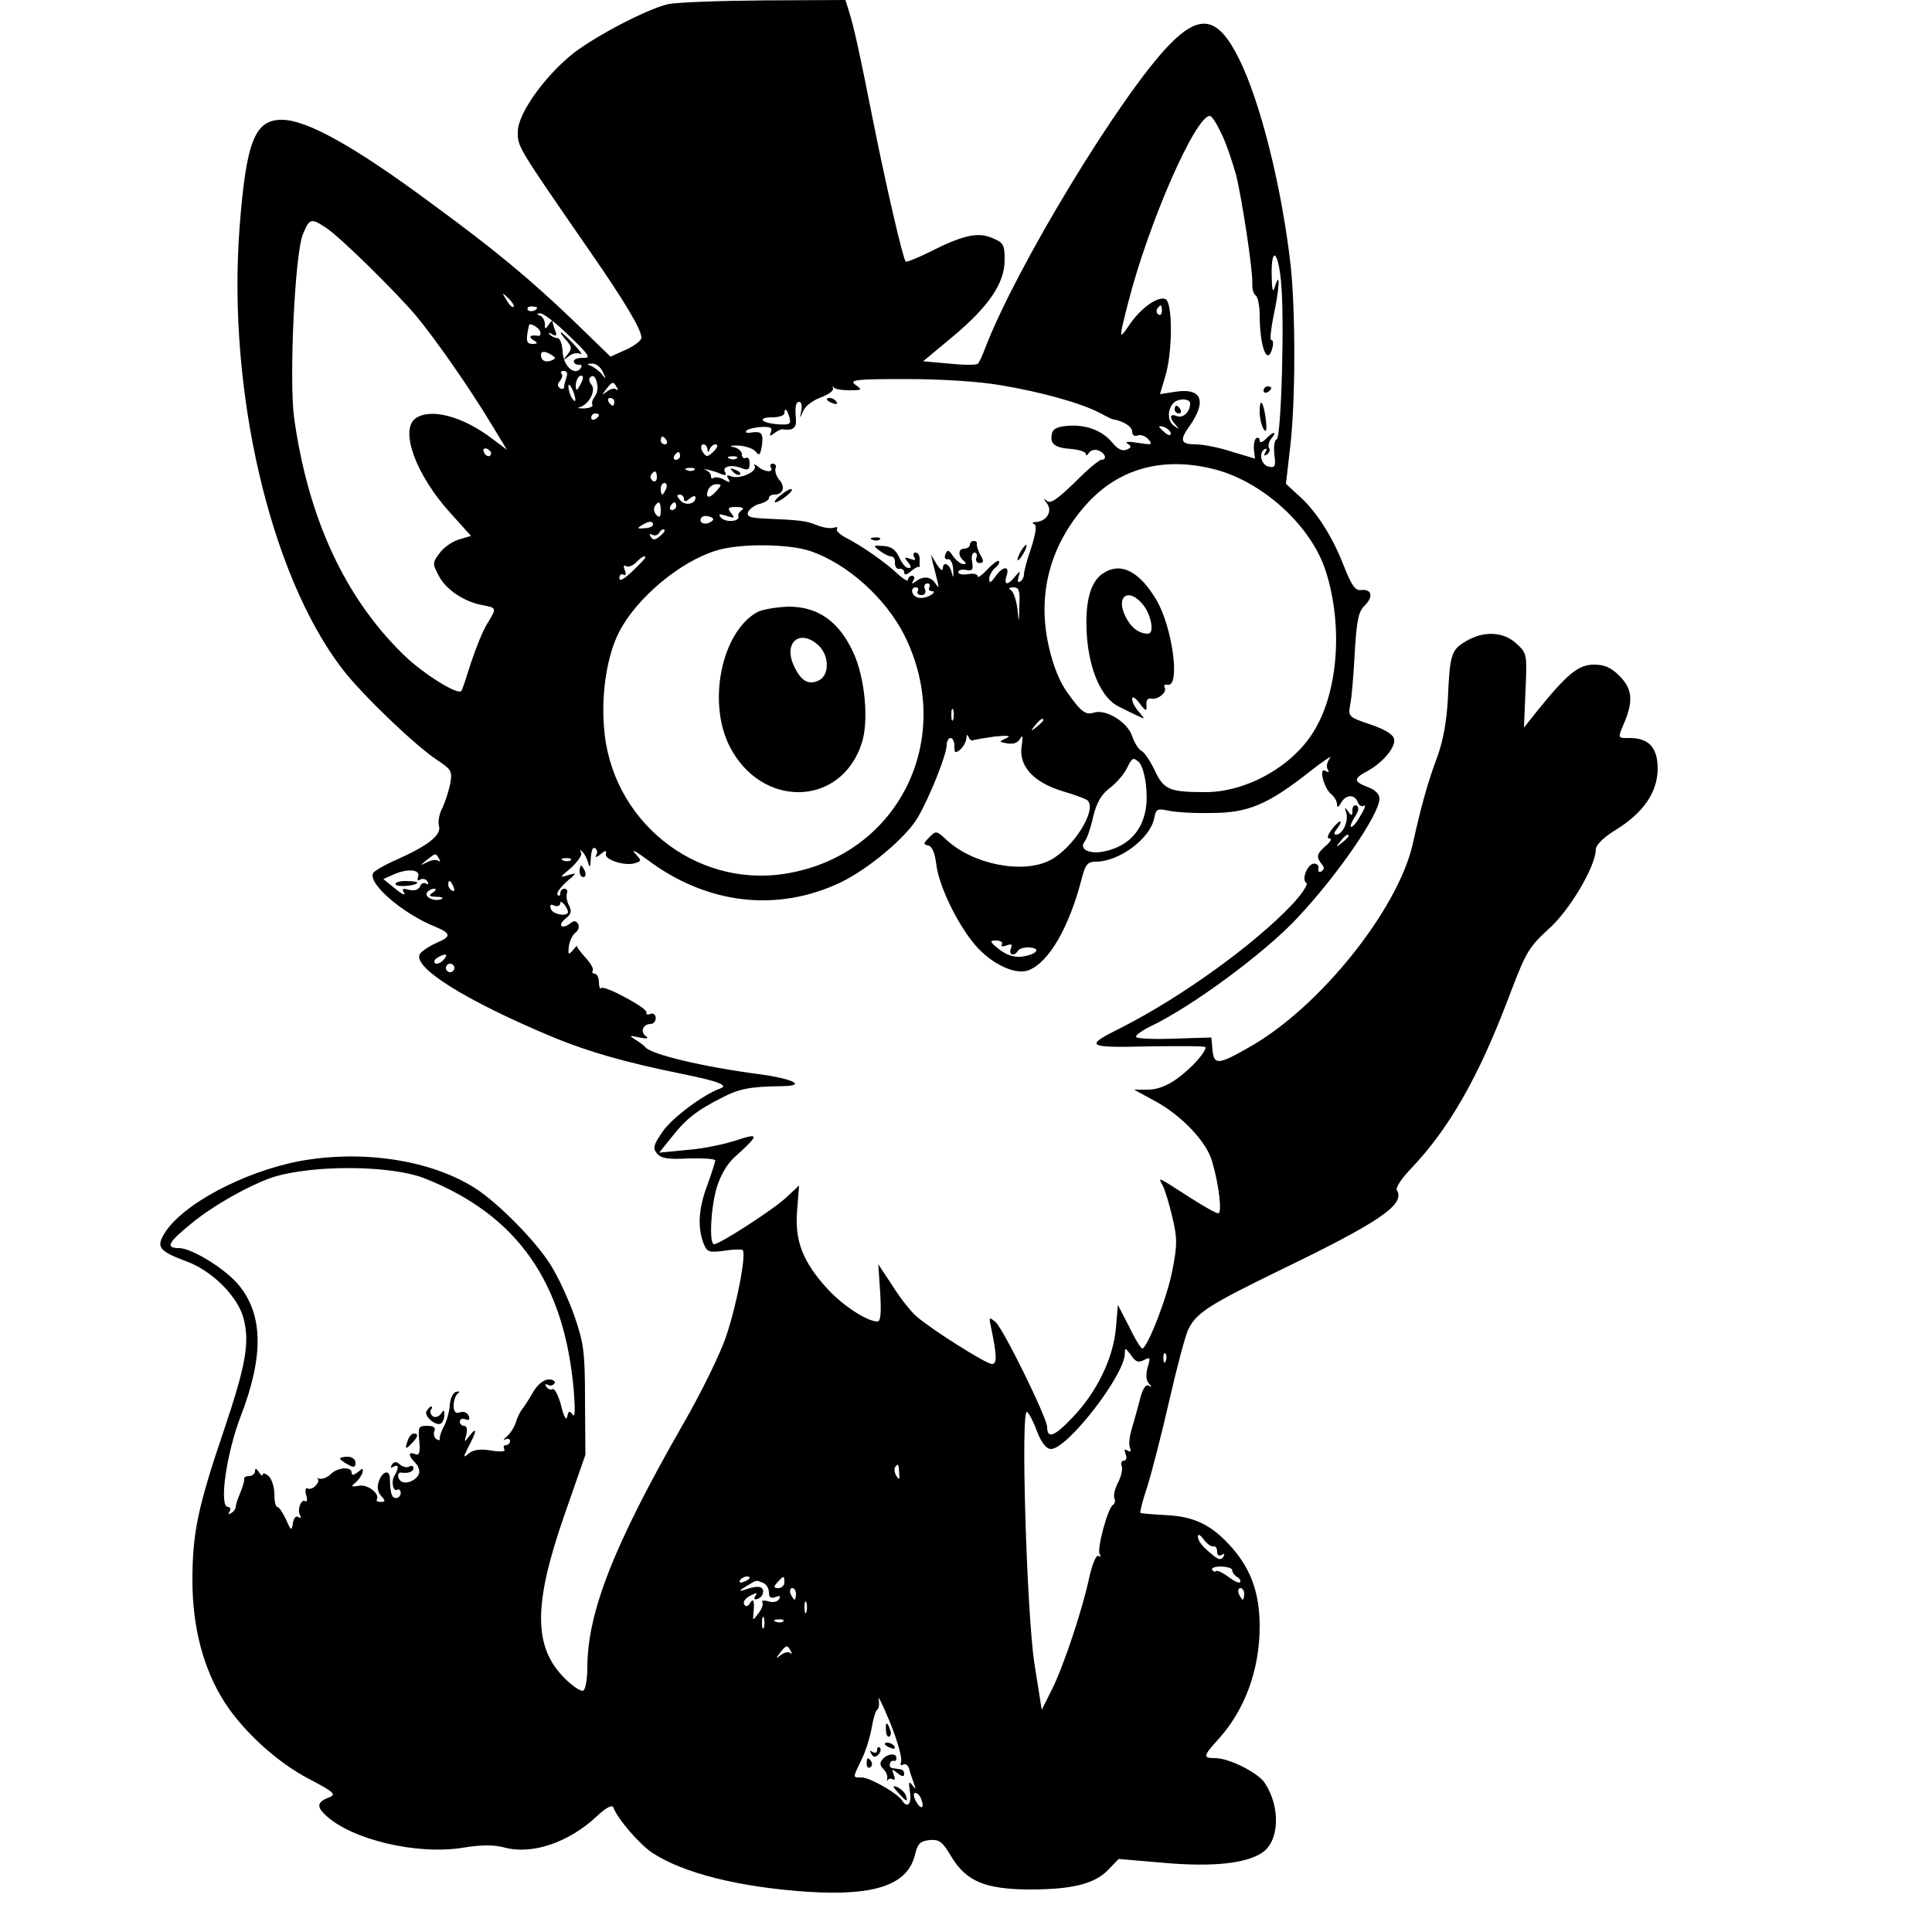 <?xml version="1.0" standalone="no"?>
<!DOCTYPE svg PUBLIC "-//W3C//DTD SVG 20010904//EN"
 "http://www.w3.org/TR/2001/REC-SVG-20010904/DTD/svg10.dtd">
<svg version="1.0" xmlns="http://www.w3.org/2000/svg"
 width="500pt" height="500pt" viewBox="0 0 500 500"
 preserveAspectRatio="xMidYMid meet">

<g transform="translate(0,500) scale(0.1,-0.1)"
fill="#000000" stroke="none">
<path d="M1728 4989 c-52 -12 -183 -80 -243 -126 -74 -58 -145 -157 -145 -204
0 -39 -3 -35 185 -307 93 -134 135 -205 135 -226 0 -7 -18 -21 -40 -31 l-40
-18 -97 94 c-114 109 -202 182 -363 300 -202 150 -326 219 -391 219 -70 0 -92
-57 -109 -279 -32 -421 79 -898 265 -1141 51 -67 188 -198 245 -236 39 -26 41
-30 35 -63 -4 -19 -13 -47 -20 -62 -8 -14 -12 -35 -9 -46 7 -24 -27 -51 -110
-88 -30 -13 -57 -29 -60 -34 -16 -26 76 -106 162 -140 40 -17 40 -25 2 -41
-16 -7 -35 -19 -42 -27 -27 -33 115 -122 345 -218 93 -38 184 -64 331 -94 95
-19 123 -30 100 -38 -43 -15 -123 -75 -148 -110 -25 -36 -27 -44 -16 -58 11
-13 29 -16 82 -13 37 1 68 -1 69 -5 0 -4 -9 -32 -20 -63 -23 -60 -26 -108 -11
-150 10 -25 14 -26 54 -21 24 4 45 4 48 2 10 -10 -15 -141 -42 -221 -15 -46
-66 -150 -113 -231 -179 -313 -247 -486 -247 -630 0 -28 -5 -55 -10 -58 -6 -4
-28 11 -49 32 -81 81 -81 191 0 423 l54 155 -1 140 c0 125 -3 148 -27 218 -15
43 -43 104 -63 135 -39 62 -137 161 -196 198 -114 72 -290 99 -453 69 -146
-28 -305 -113 -350 -188 -21 -35 -13 -45 59 -72 65 -24 131 -90 146 -146 17
-62 6 -123 -50 -289 -68 -200 -82 -267 -82 -390 0 -121 28 -229 83 -315 48
-75 136 -156 219 -199 63 -33 71 -40 53 -47 -32 -12 -35 -24 -10 -47 67 -63
236 -103 354 -84 49 8 80 8 107 1 72 -20 167 12 240 80 23 22 40 31 43 24 11
-30 67 -95 101 -118 81 -53 225 -89 403 -101 174 -11 258 18 277 96 7 29 13
35 38 38 25 2 33 -4 56 -43 39 -64 87 -84 201 -85 110 0 169 14 204 50 l28 29
117 -10 c125 -11 212 -2 254 26 45 29 49 118 7 181 -17 26 -92 64 -128 64 -33
0 -32 5 10 51 67 75 105 178 105 290 0 85 -22 147 -72 204 -52 59 -98 81 -173
84 -33 2 -62 4 -64 6 -1 2 6 32 18 67 11 35 37 135 57 223 20 87 42 171 50
186 21 42 55 63 233 150 261 126 329 172 306 209 -4 6 13 31 36 55 99 104 175
236 254 445 44 116 51 128 102 175 55 48 123 164 123 207 0 11 20 31 51 50 72
44 109 98 109 159 0 54 -23 79 -72 79 -33 0 -32 -2 -13 43 22 54 19 85 -14
118 -22 22 -39 29 -66 29 -40 0 -69 -24 -146 -119 l-35 -44 4 96 c4 94 4 96
-23 121 -34 32 -86 34 -132 6 -37 -22 -41 -33 -46 -150 -3 -55 -12 -106 -26
-145 -25 -67 -42 -126 -65 -230 -39 -170 -241 -422 -421 -524 -82 -47 -93 -48
-97 -9 l-3 33 -97 -3 c-55 -2 -98 0 -98 5 0 5 17 17 38 27 105 50 296 190 381
282 104 111 211 267 211 307 0 12 -11 23 -30 30 -37 14 -38 22 -2 41 39 21 74
61 70 83 -2 12 -23 25 -61 38 -57 19 -58 21 -53 50 4 17 9 77 12 135 5 86 10
108 26 123 23 23 18 43 -9 40 -16 -2 -25 11 -47 67 -30 76 -72 141 -119 181
l-29 27 11 95 c14 118 14 352 1 472 -23 201 -78 422 -134 534 -54 108 -100
117 -180 35 -126 -130 -396 -575 -476 -784 -7 -19 -16 -38 -19 -41 -3 -4 -37
-4 -74 0 l-68 6 77 64 c93 78 134 138 134 198 0 40 -3 45 -32 57 -37 16 -75 8
-162 -36 -32 -16 -60 -27 -62 -25 -7 7 -50 192 -83 357 -37 187 -50 245 -63
288 l-10 32 -211 -1 c-117 -1 -229 -5 -249 -10z m1436 -341 c13 -29 28 -75 35
-101 16 -65 43 -245 42 -279 -1 -15 3 -29 9 -33 5 -3 10 -26 10 -49 0 -84 20
-136 33 -86 3 11 2 20 -3 20 -4 0 -1 28 6 63 15 70 18 120 4 77 -6 -20 -8 -14
-9 28 -1 74 16 65 24 -14 10 -90 1 -407 -11 -411 -6 -2 -8 -19 -6 -39 4 -30 2
-35 -13 -32 -20 3 -29 34 -13 45 7 4 8 1 3 -7 -5 -9 -4 -11 4 -6 6 4 9 12 5
17 -3 5 0 16 6 24 17 20 5 19 -14 -1 -9 -9 -16 -11 -16 -4 0 6 -4 9 -9 6 -4
-3 -7 -16 -6 -29 l3 -24 -60 18 c-33 11 -75 19 -94 19 -39 0 -42 11 -15 48 45
65 31 99 -38 88 l-39 -6 14 47 c19 63 19 192 0 199 -20 8 -63 -23 -92 -65 -29
-43 -29 -40 -4 57 53 207 174 482 211 482 6 0 20 -24 33 -52z m-2321 -237 c36
-23 177 -162 232 -226 50 -60 137 -184 195 -280 l42 -69 -36 27 c-78 60 -162
82 -201 54 -41 -31 2 -147 90 -244 l54 -60 -31 -9 c-17 -5 -40 -21 -50 -35
-19 -25 -19 -28 -3 -58 18 -36 65 -68 113 -77 38 -7 38 -7 13 -48 -11 -17 -29
-62 -42 -101 -12 -38 -23 -72 -25 -73 -9 -12 -99 44 -150 94 -152 148 -247
354 -283 614 -13 100 2 424 23 474 17 41 21 42 59 17z m486 -205 c-3 -3 -11 5
-18 17 -13 21 -12 21 5 5 10 -10 16 -20 13 -22z m61 -2 c0 -8 -19 -13 -24 -6
-3 5 1 9 9 9 8 0 15 -2 15 -3z m1617 -9 c0 -8 -4 -12 -9 -9 -5 3 -6 10 -3 15
9 13 12 11 12 -6z m-1534 -64 c53 -51 57 -58 36 -57 -13 0 -24 -3 -24 -9 0 -5
6 -9 12 -9 7 1 10 -2 7 -7 -15 -25 -47 3 -48 42 -1 19 -7 34 -13 34 -6 0 -15
4 -20 9 -5 6 -2 6 6 1 11 -6 13 -4 8 9 -4 10 -7 21 -7 24 0 4 -5 0 -10 -8 -8
-13 -10 -13 -10 2 0 9 -6 19 -12 21 -10 4 -10 6 0 6 8 1 41 -25 75 -58z m-75
11 c2 -7 0 -12 -5 -11 -20 3 -27 -2 -13 -11 13 -8 12 -10 -2 -10 -16 0 -18 8
-9 48 2 8 25 -5 29 -16z m30 -61 c11 -7 11 -9 -1 -14 -16 -6 -27 0 -27 15 0
10 11 10 28 -1z m132 -43 c9 -20 9 -21 -2 -7 -7 9 -20 18 -28 22 -12 4 -12 6
2 6 10 1 22 -9 28 -21z m-94 -14 c-3 -9 -6 -20 -6 -25 0 -6 -5 -7 -10 -4 -8 5
-8 11 -1 19 6 7 8 16 4 19 -3 4 -1 7 6 7 8 0 11 -6 7 -16z m35 -21 c-8 -15
-10 -15 -11 -2 0 17 10 32 18 25 2 -3 -1 -13 -7 -23z m45 0 c2 -10 -2 -23 -7
-30 -6 -7 -8 -16 -6 -20 3 -5 -6 -9 -21 -10 -15 0 -20 1 -12 3 24 7 43 43 31
58 -6 7 -8 16 -4 19 8 9 16 1 19 -20z m1044 0 c103 -17 207 -46 255 -71 17 -9
32 -17 35 -17 28 -5 50 -19 50 -32 0 -9 6 -13 14 -10 8 3 20 -1 28 -10 12 -14
9 -15 -27 -9 -25 4 -35 3 -27 -2 11 -7 10 -11 -3 -16 -11 -4 -23 2 -36 18 -25
31 -68 48 -115 44 -28 -2 -40 -8 -42 -22 -5 -25 8 -35 51 -38 20 -2 37 -7 37
-13 0 -5 4 -4 8 3 5 7 16 10 25 6 18 -7 23 -24 7 -24 -5 0 -37 -26 -69 -59
-46 -44 -63 -56 -72 -47 -9 8 -9 6 0 -6 16 -21 0 -47 -28 -49 -9 0 -11 -3 -5
-5 8 -3 5 -22 -7 -61 -11 -31 -19 -62 -19 -69 0 -7 -4 -16 -10 -19 -6 -4 -7 1
-4 12 5 17 5 17 -9 1 -19 -24 -30 -23 -22 2 9 27 -10 25 -29 -2 -12 -17 -16
-18 -16 -6 0 8 7 21 15 28 9 7 13 15 10 18 -2 3 -16 -7 -30 -22 -14 -15 -25
-23 -25 -17 0 5 -11 8 -25 5 -14 -2 -25 0 -25 5 0 6 9 8 20 6 17 -3 19 0 16
21 -3 13 0 24 6 24 5 0 8 -6 5 -13 -3 -8 1 -14 8 -14 11 0 12 5 2 21 -6 12
-10 24 -9 29 1 4 -2 7 -8 7 -5 0 -10 -4 -10 -10 0 -5 -7 -10 -15 -10 -16 0
-16 -20 0 -32 6 -5 6 -8 -2 -8 -6 0 -18 9 -26 20 -12 18 -15 18 -20 6 -4 -9
-1 -15 6 -13 7 1 13 -10 14 -28 1 -20 0 -23 -4 -7 -5 23 -23 31 -23 10 -1 -7
-7 -2 -16 12 l-15 25 6 -25 c17 -67 17 -66 6 -50 -12 18 -31 20 -50 6 -11 -8
-13 -8 -7 2 4 6 2 12 -3 12 -6 0 -11 -5 -11 -10 0 -6 -12 1 -27 15 -32 30 -95
74 -135 94 -15 8 -25 18 -22 22 3 5 -1 6 -9 3 -7 -2 -27 0 -43 7 -28 11 -41
13 -136 17 -38 2 -46 5 -42 17 4 8 17 18 30 21 13 3 24 10 24 15 0 5 6 9 14 9
23 0 29 20 13 38 -8 9 -12 23 -10 30 3 6 0 12 -7 12 -6 0 -8 -4 -5 -10 9 -14
-18 -12 -34 3 -8 6 -11 7 -8 1 8 -14 -38 -35 -60 -27 -11 5 -14 3 -8 -6 6 -10
3 -11 -12 -2 -11 6 -23 7 -27 4 -3 -3 -6 -1 -6 5 0 6 -6 12 -12 15 -7 2 -6 3
2 2 8 -2 24 -6 34 -11 13 -5 17 -4 13 3 -10 15 13 22 41 12 18 -7 22 -5 22 12
0 11 -4 17 -10 14 -5 -3 -10 1 -10 9 0 8 -10 17 -22 19 -13 3 -7 4 12 4 19 -1
40 -8 46 -16 9 -12 12 -8 16 17 4 32 -1 37 -32 32 -8 -1 -12 1 -8 6 5 4 22 8
38 9 24 1 30 -2 25 -13 -4 -12 -3 -12 9 -3 8 6 18 11 22 10 25 -4 35 3 34 24
-3 35 -1 47 9 47 5 0 7 -10 5 -22 -5 -23 -5 -23 5 -1 5 12 25 27 44 34 19 7
34 17 33 23 -2 6 -1 8 1 4 3 -5 21 -8 41 -8 33 0 35 1 16 14 -17 13 -2 15 131
15 90 0 188 -6 245 -16z m-1101 -38 c0 -5 -4 -3 -9 5 -5 8 -9 22 -9 30 0 16
17 -16 18 -35z m107 33 c4 -7 4 -10 -1 -6 -4 4 -15 2 -24 -5 -14 -11 -14 -10
-2 6 16 20 18 21 27 5z m-6 -38 c0 -5 -2 -10 -4 -10 -3 0 -8 5 -11 10 -3 6 -1
10 4 10 6 0 11 -4 11 -10z m1490 -4 c0 -22 -18 -39 -34 -33 -19 8 -21 -4 -3
-23 10 -12 9 -12 -6 -1 -18 14 -15 49 5 62 15 9 38 6 38 -5z m-1037 -36 c5
-18 1 -20 -30 -18 -43 3 -55 18 -14 18 17 0 31 5 31 10 0 17 7 11 13 -10z
m-493 6 c0 -3 -4 -8 -10 -11 -5 -3 -10 -1 -10 4 0 6 5 11 10 11 6 0 10 -2 10
-4z m1480 -48 c0 -6 -6 -5 -15 2 -8 7 -15 14 -15 16 0 2 7 1 15 -2 8 -4 15
-11 15 -16z m-1305 -18 c3 -5 1 -10 -4 -10 -6 0 -11 5 -11 10 0 6 2 10 4 10 3
0 8 -4 11 -10z m106 -22 c0 -10 2 -10 6 0 2 6 9 12 15 12 6 0 6 -6 -2 -15 -7
-8 -16 -15 -20 -15 -4 0 -10 7 -14 15 -3 8 -1 15 4 15 6 0 10 -6 11 -12z
m-560 -11 c-1 -12 -15 -9 -19 4 -3 6 1 10 8 8 6 -3 11 -8 11 -12z m489 -7 c0
-5 -5 -10 -11 -10 -5 0 -7 5 -4 10 3 6 8 10 11 10 2 0 4 -4 4 -10z m147 -6
c-3 -3 -12 -4 -19 -1 -8 3 -5 6 6 6 11 1 17 -2 13 -5z m1238 -29 c125 -33 249
-147 286 -263 44 -137 33 -305 -27 -408 -53 -94 -176 -164 -284 -164 -94 0
-108 6 -132 57 -12 25 -27 47 -34 50 -7 3 -18 20 -24 38 -12 36 -67 70 -98 61
-22 -7 -33 0 -70 52 -20 28 -37 70 -48 120 -30 134 3 260 96 365 84 95 201
127 335 92z m-1348 -1 c-3 -3 -12 -4 -19 -1 -8 3 -5 6 6 6 11 1 17 -2 13 -5z
m-97 -20 c0 -8 -5 -12 -10 -9 -6 4 -8 11 -5 16 9 14 15 11 15 -7z m24 -29 c-4
-8 -8 -15 -10 -15 -2 0 -4 7 -4 15 0 8 4 15 10 15 5 0 7 -7 4 -15z m129 -7
c-18 -20 -29 -17 -20 5 3 7 12 14 21 14 15 0 14 -2 -1 -19z m-83 -19 c0 -8 5
-8 15 1 9 7 15 8 15 2 0 -17 -28 -22 -40 -6 -9 10 -9 14 -1 14 6 0 11 -5 11
-11z m-60 -31 c0 -16 -3 -19 -11 -11 -6 6 -8 16 -5 22 11 17 16 13 16 -11z
m40 12 c0 -5 -5 -10 -11 -10 -5 0 -7 5 -4 10 3 6 8 10 11 10 2 0 4 -4 4 -10z
m170 -10 c-6 -4 -11 -11 -9 -16 4 -14 -32 -17 -45 -4 -8 10 -5 11 14 5 21 -7
23 -6 12 7 -10 13 -8 16 14 16 15 0 21 -4 14 -8z m-81 -31 c-15 -9 -32 -2 -24
11 3 5 13 6 21 3 12 -4 13 -8 3 -14z m-149 -7 c0 -4 -10 -9 -22 -9 -18 -2 -20
0 -8 7 18 12 30 13 30 2z m30 -16 c0 -2 -6 -9 -14 -15 -11 -9 -16 -9 -22 0 -4
7 -3 9 4 5 6 -3 13 -2 17 4 6 10 15 14 15 6z m377 -52 c96 -33 194 -121 243
-217 135 -269 -15 -571 -307 -618 -235 -38 -454 139 -470 381 -7 90 9 185 39
244 45 88 157 182 251 211 60 19 186 18 244 -1z m-427 -17 c0 -2 -15 -18 -33
-35 -22 -21 -34 -28 -34 -18 0 8 5 12 10 9 6 -4 8 1 4 11 -4 10 -3 15 3 11 6
-4 17 1 26 9 14 15 24 20 24 13z m735 -77 c-3 -5 0 -10 7 -10 8 0 6 -5 -5 -11
-10 -6 -25 -8 -33 -5 -16 6 -19 26 -3 26 5 0 7 -4 4 -10 -3 -5 1 -10 9 -10 10
0 13 6 10 15 -4 8 -1 15 6 15 6 0 8 -4 5 -10z m233 -47 c-1 -48 -1 -48 -5 -8
-3 22 -10 43 -16 47 -8 5 -6 8 6 8 14 0 17 -8 15 -47z m-171 -295 c-3 -7 -5
-2 -5 12 0 14 2 19 5 13 2 -7 2 -19 0 -25z m233 -2 c0 -2 -8 -10 -17 -17 -16
-13 -17 -12 -4 4 13 16 21 21 21 13z m-182 -52 c4 2 30 6 57 10 33 3 43 2 30
-4 -11 -5 -18 -9 -15 -10 27 -8 41 -6 50 8 6 12 8 7 4 -19 -8 -51 30 -93 104
-116 31 -9 61 -20 66 -24 27 -23 -36 -124 -96 -155 -71 -37 -201 -11 -269 53
-25 23 -27 24 -44 6 -16 -16 -16 -18 -3 -21 10 -2 17 -18 21 -48 6 -55 54
-155 101 -210 42 -49 104 -78 138 -65 53 21 105 111 138 239 9 35 15 42 36 42
60 0 140 59 151 112 5 25 8 26 37 20 17 -4 67 -7 111 -6 95 0 146 22 252 105
38 30 62 46 55 37 -8 -10 -10 -23 -6 -29 5 -8 3 -9 -6 -4 -18 11 -4 -46 16
-61 7 -6 14 -17 14 -25 1 -10 4 -9 11 4 12 21 35 22 43 1 3 -8 10 -13 16 -9 5
3 2 -8 -8 -24 -9 -17 -20 -31 -25 -31 -4 0 0 11 8 24 11 16 13 26 6 31 -6 3
-11 -2 -11 -12 0 -15 -2 -16 -11 -3 -9 12 -10 12 -5 -3 7 -21 -9 -57 -26 -57
-7 0 -6 5 2 15 7 9 11 17 9 19 -2 2 -12 -7 -22 -20 -11 -15 -14 -24 -6 -24 7
0 2 -9 -10 -19 -24 -21 -25 -29 -10 -48 7 -7 6 -14 -1 -18 -6 -4 -9 -1 -8 7 2
7 -3 13 -11 13 -17 0 -34 -42 -20 -50 5 -4 -12 -29 -38 -57 -99 -104 -285
-238 -440 -317 -99 -49 -93 -53 71 -49 80 1 146 1 146 -2 0 -14 -36 -54 -73
-81 -26 -19 -52 -29 -76 -29 l-36 0 55 -30 c68 -37 133 -105 147 -156 18 -61
26 -134 16 -134 -6 0 -36 17 -69 38 -92 59 -87 57 -75 34 6 -11 17 -48 25 -82
13 -54 13 -72 0 -138 -13 -69 -65 -202 -78 -202 -3 0 -19 25 -34 57 l-29 56
-5 -60 c-7 -78 -49 -165 -111 -230 -48 -51 -67 -58 -67 -26 0 23 -114 256
-134 272 -16 13 -17 12 -12 -10 16 -77 17 -99 3 -99 -15 0 -159 91 -196 124
-13 11 -41 46 -61 78 l-37 56 5 -74 c3 -53 1 -74 -7 -74 -27 0 -90 41 -130 85
-63 69 -85 124 -78 203 l5 64 -32 -30 c-31 -30 -173 -122 -188 -122 -13 0 -9
93 7 147 10 32 27 62 48 80 62 56 63 62 3 42 -30 -10 -87 -22 -127 -25 l-73
-7 33 41 c36 46 65 69 131 102 44 23 74 28 154 29 65 1 29 19 -59 31 -145 19
-280 51 -295 70 -3 4 -14 12 -25 19 -18 11 -17 12 10 6 20 -4 25 -3 16 4 -15
10 -7 31 13 31 7 0 13 7 13 15 0 9 -6 14 -14 11 -7 -3 -12 -1 -10 4 3 11 -109
71 -117 63 -3 -4 -6 3 -6 15 0 12 -5 22 -11 22 -5 0 -8 4 -5 8 3 5 -6 20 -19
34 -13 14 -23 28 -22 30 1 2 -4 -3 -11 -12 -11 -12 -12 -11 -10 10 2 14 9 30
17 36 8 6 11 16 7 23 -6 9 -11 9 -22 0 -8 -6 -17 -9 -21 -5 -4 3 2 12 11 19
14 11 16 18 9 33 -6 10 -8 25 -6 32 3 6 0 12 -6 12 -6 0 -11 -5 -11 -12 0 -6
-3 -8 -7 -4 -4 4 6 18 22 33 29 25 29 25 5 18 -23 -7 -22 -6 8 19 17 16 29 33
26 39 -5 8 -4 9 4 2 5 -5 12 -19 15 -30 3 -13 5 -8 6 13 1 20 5 31 11 27 6 -4
7 -12 3 -18 -4 -7 1 -6 11 2 13 11 16 11 14 1 -4 -15 49 -32 75 -24 18 6 18 6
0 26 -10 12 4 4 31 -16 155 -117 338 -138 503 -59 73 36 168 116 198 167 31
53 75 163 75 188 0 10 5 18 10 18 6 0 10 -10 10 -21 0 -18 2 -19 15 -9 8 7 15
20 16 29 0 10 2 12 6 3 2 -6 8 -10 11 -8z m449 -131 c6 -85 -35 -142 -112
-157 -37 -7 -63 7 -48 26 6 7 16 36 22 64 9 37 21 57 41 73 17 12 37 35 46 52
14 29 17 30 32 16 9 -10 17 -39 19 -74z m523 -117 c0 -2 -8 -10 -17 -17 -16
-13 -17 -12 -4 4 13 16 21 21 21 13z m-2354 -58 c4 -7 4 -10 -1 -6 -4 4 -17 3
-29 -3 -20 -10 -20 -10 -2 5 24 19 23 19 32 4z m341 -4 c-3 -3 -12 -4 -19 -1
-8 3 -5 6 6 6 11 1 17 -2 13 -5z m-395 -43 c-3 -9 -1 -12 6 -7 6 3 14 1 18 -5
4 -7 3 -9 -3 -6 -6 4 -13 1 -16 -7 -4 -9 -14 -12 -28 -9 -17 5 -20 3 -13 -8 4
-8 -6 -3 -23 11 l-31 25 27 12 c36 16 70 13 63 -6z m92 -27 c3 -8 2 -12 -4 -9
-6 3 -10 10 -10 16 0 14 7 11 14 -7z m-54 -14 c-12 -8 -10 -10 10 -11 14 0 19
-3 12 -6 -18 -7 -44 5 -37 17 3 5 12 10 18 10 7 0 6 -4 -3 -10z m350 -50 c0
-13 -39 -7 -44 7 -4 11 -2 14 9 9 8 -3 15 0 15 7 0 11 19 -11 20 -23z m1123
-84 c-4 -5 1 -7 11 -3 14 5 17 3 12 -8 -6 -17 9 -21 19 -5 3 5 17 9 30 8 32
-3 16 -19 -22 -24 -19 -2 -39 5 -57 19 -25 20 -26 23 -8 23 11 0 18 -5 15 -10z
m-1445 -40 c-7 -8 -17 -12 -22 -9 -4 3 -2 9 5 14 22 13 31 11 17 -5z m26 -27
c-3 -5 -10 -7 -15 -3 -5 3 -7 10 -3 15 3 5 10 7 15 3 5 -3 7 -10 3 -15z m-74
-539 c239 -95 361 -269 385 -550 4 -50 3 -70 -3 -61 -8 11 -11 10 -14 -5 -2
-12 -9 -1 -16 29 -7 26 -17 45 -22 42 -5 -3 -12 0 -16 6 -4 7 -3 9 4 5 6 -3
13 -2 17 4 3 5 -3 10 -15 10 -12 0 -28 -12 -40 -32 -10 -18 -23 -38 -28 -44
-5 -6 -13 -21 -17 -35 -4 -13 -15 -30 -24 -37 -9 -8 -10 -11 -3 -7 6 3 12 1
12 -4 0 -6 -5 -11 -11 -11 -5 0 -7 -5 -4 -10 4 -7 -7 -8 -34 -4 -28 5 -46 2
-57 -7 -16 -13 -16 -12 -1 18 21 39 22 53 2 27 -14 -18 -14 -18 -8 4 3 13 1
22 -6 22 -6 0 -11 5 -11 11 0 6 7 9 14 6 10 -4 13 -1 9 9 -3 8 -13 12 -22 9
-12 -4 -17 1 -17 18 0 12 5 26 10 30 7 5 6 7 -4 5 -8 -3 -15 -18 -16 -35 -1
-16 -8 -41 -15 -54 -7 -13 -12 -28 -11 -32 1 -5 -2 -5 -8 -2 -6 4 -9 13 -6 21
4 10 -2 14 -19 14 -22 0 -23 -3 -20 -39 3 -31 0 -39 -11 -34 -18 7 -18 -4 1
-23 8 -8 12 -21 9 -29 -7 -16 -32 -27 -45 -19 -11 6 -12 24 -1 23 18 -3 32 2
32 12 0 5 -5 7 -10 4 -6 -4 -17 -2 -25 5 -10 8 -15 8 -21 -1 -4 -8 -3 -9 4 -5
14 8 15 -3 3 -23 -10 -16 -3 -44 8 -36 4 2 8 -2 8 -9 0 -7 -6 -13 -12 -13 -11
0 -15 11 -16 50 0 24 -18 21 -28 -5 -6 -16 -4 -28 5 -39 12 -13 12 -16 -1 -16
-8 0 -12 3 -10 6 9 15 -23 40 -46 36 -20 -4 -22 -2 -9 8 8 7 16 18 18 26 3 12
0 12 -12 1 -11 -8 -16 -9 -16 -1 0 16 -36 14 -54 -4 -8 -8 -20 -13 -28 -12 -7
2 -10 2 -6 0 4 -3 2 -10 -5 -18 -7 -7 -16 -10 -21 -7 -5 3 -7 -5 -4 -16 4 -12
3 -20 -2 -17 -11 7 -22 -24 -13 -37 3 -6 1 -8 -5 -4 -6 4 -12 -3 -14 -16 -3
-21 -5 -20 -18 10 -8 17 -18 32 -22 32 -5 0 -8 15 -8 34 0 18 -7 39 -15 46 -8
7 -15 9 -15 4 0 -5 -5 -2 -10 6 -6 10 -10 11 -10 3 0 -7 -7 -13 -15 -13 -8 0
-14 -3 -13 -7 1 -5 -4 -21 -10 -36 -7 -16 -12 -32 -12 -37 0 -5 -5 -12 -12
-16 -7 -4 -8 -3 -4 4 4 7 2 12 -4 12 -24 0 -4 139 33 235 60 155 58 263 -5
339 -34 42 -122 96 -155 96 -36 0 -28 15 34 65 56 46 149 98 208 118 103 33
308 32 395 -3z m1860 -470 c17 9 18 7 10 -19 -5 -19 -4 -33 3 -41 9 -10 9 -11
0 -6 -8 4 -16 -8 -23 -36 -6 -24 -16 -58 -21 -76 -6 -18 -8 -40 -5 -48 4 -10
2 -13 -6 -8 -8 5 -9 2 -5 -9 4 -10 2 -17 -4 -17 -6 0 -9 -6 -6 -14 3 -7 -1
-26 -9 -42 -8 -15 -13 -33 -10 -41 3 -7 1 -15 -4 -18 -13 -8 -42 -114 -34
-127 4 -6 3 -8 -3 -5 -6 4 -15 -18 -23 -51 -19 -90 -69 -238 -98 -295 l-26
-52 -19 120 c-20 132 -36 662 -19 651 5 -3 17 -26 26 -51 12 -30 24 -45 36
-45 42 0 189 189 191 246 0 17 1 17 16 -3 12 -18 19 -20 33 -13z m57 -2 c-3
-8 -6 -5 -6 6 -1 11 2 17 5 13 3 -3 4 -12 1 -19z m-690 -290 c2 -17 0 -19 -7
-8 -5 8 -6 18 -4 22 8 12 10 10 11 -14z m814 -190 c5 1 9 -5 9 -14 0 -9 5 -12
12 -8 7 5 8 3 4 -5 -6 -9 -13 -8 -29 6 -27 22 -37 35 -37 48 1 6 8 1 16 -10 8
-11 20 -19 25 -17z m48 -62 c0 -5 5 -12 12 -17 8 -4 11 -10 8 -14 -3 -3 -17 4
-31 15 -14 10 -28 17 -31 14 -3 -3 -7 -1 -10 3 -3 5 7 9 24 9 16 -1 29 -5 28
-10z m-1249 -20 c0 -2 -7 -7 -16 -10 -8 -3 -12 -2 -9 4 6 10 25 14 25 6z m90
-11 c0 -8 -7 -15 -15 -15 -13 0 -14 3 -3 15 16 18 18 18 18 0z m-56 -1 c9 -3
16 -15 16 -25 0 -13 5 -17 17 -12 11 4 14 3 9 -6 -5 -7 -16 -9 -28 -5 -11 3
-18 2 -15 -3 3 -4 -1 -17 -10 -28 -15 -20 -15 -20 -13 0 3 32 0 41 -9 26 -6
-9 -11 -10 -15 -3 -4 6 3 16 15 22 17 9 20 9 14 0 -5 -8 -3 -11 6 -8 8 3 14
11 14 19 0 15 -16 16 -50 4 -13 -4 -12 -1 5 9 30 18 25 17 44 10z m86 -29 c0
-8 -2 -15 -4 -15 -2 0 -6 7 -10 15 -3 8 -1 15 4 15 6 0 10 -7 10 -15z m1160 0
c0 -8 -2 -15 -4 -15 -2 0 -6 7 -10 15 -3 8 -1 15 4 15 6 0 10 -7 10 -15z
m-1133 -47 c-3 -7 -5 -2 -5 12 0 14 2 19 5 13 2 -7 2 -19 0 -25z m-110 -40
c-3 -7 -5 -2 -5 12 0 14 2 19 5 13 2 -7 2 -19 0 -25z m50 16 c-3 -3 -12 -4
-19 -1 -8 3 -5 6 6 6 11 1 17 -2 13 -5z m19 -76 c4 -7 4 -10 -1 -6 -4 4 -15 2
-24 -5 -14 -11 -14 -10 -2 6 16 20 18 21 27 5z m286 -287 c-3 -8 -1 -12 5 -8
6 4 13 -1 16 -11 2 -9 8 -26 12 -37 6 -16 5 -17 -4 -5 -9 12 -10 8 -6 -17 5
-32 -7 -44 -20 -23 -12 19 -84 60 -105 60 -24 0 -24 -3 0 47 11 22 22 59 26
82 4 23 10 44 14 46 5 3 6 15 4 28 -3 12 11 -16 30 -62 19 -47 31 -91 28 -100z
m52 -97 c10 -25 -1 -29 -14 -5 -6 12 -7 21 -1 21 5 0 12 -7 15 -16z"/>
<path d="M3270 3989 c0 -5 5 -7 10 -4 6 3 10 8 10 11 0 2 -4 4 -10 4 -5 0 -10
-5 -10 -11z"/>
<path d="M3260 3934 c0 -16 5 -36 10 -44 7 -11 9 -4 6 24 -6 47 -16 60 -16 20z"/>
<path d="M1465 4120 c15 -17 16 -22 4 -37 -13 -16 -12 -17 3 -5 9 8 23 10 30
6 7 -4 0 7 -16 24 -17 18 -32 32 -34 32 -3 0 3 -9 13 -20z"/>
<path d="M2140 3966 c0 -2 7 -7 16 -10 8 -3 12 -2 9 4 -6 10 -25 14 -25 6z"/>
<path d="M1897 3779 c7 -7 15 -10 18 -7 3 3 -2 9 -12 12 -14 6 -15 5 -6 -5z"/>
<path d="M2021 3719 c-13 -10 -19 -19 -15 -19 13 1 48 29 43 34 -2 2 -15 -4
-28 -15z"/>
<path d="M2258 3603 c7 -3 16 -2 19 1 4 3 -2 6 -13 5 -11 0 -14 -3 -6 -6z"/>
<path d="M2276 3575 c11 -8 24 -15 30 -15 7 0 11 -8 10 -17 0 -10 5 -17 12
-15 6 1 12 -3 12 -9 0 -8 6 -7 17 2 9 8 18 13 20 12 1 -2 3 -1 3 2 0 3 0 12 0
20 0 8 -5 15 -11 15 -5 0 -7 -5 -3 -12 5 -8 2 -9 -11 -4 -15 5 -16 4 -5 -9 9
-11 9 -15 1 -15 -7 0 -17 12 -24 28 -9 19 -20 28 -41 29 -27 2 -27 1 -10 -12z"/>
<path d="M2640 3570 c-6 -11 -8 -20 -6 -20 3 0 10 9 16 20 6 11 8 20 6 20 -3
0 -10 -9 -16 -20z"/>
<path d="M3040 3940 c0 -5 5 -10 11 -10 5 0 7 5 4 10 -3 6 -8 10 -11 10 -2 0
-4 -4 -4 -10z"/>
<path d="M2853 3515 c-33 -23 -46 -78 -40 -163 7 -90 39 -160 83 -181 16 -8
38 -19 49 -24 19 -9 19 -9 3 10 -10 11 -18 26 -18 34 0 8 8 4 19 -11 17 -22
19 -22 18 -5 -1 12 3 19 12 17 17 -4 43 17 35 29 -3 5 0 8 8 7 33 -7 13 147
-29 219 -45 76 -94 100 -140 68z m106 -81 c21 -27 29 -74 12 -74 -23 0 -43 15
-57 42 -29 55 7 80 45 32z"/>
<path d="M1960 3416 c-92 -51 -130 -232 -72 -347 82 -162 288 -158 342 7 19
57 9 170 -22 236 -37 80 -91 118 -167 118 -31 -1 -67 -7 -81 -14z m158 -86
c28 -26 29 -75 3 -90 -28 -14 -47 -4 -66 36 -29 61 15 98 63 54z"/>
<path d="M1500 2745 c0 -8 4 -15 10 -15 5 0 7 7 4 15 -4 8 -8 15 -10 15 -2 0
-4 -7 -4 -15z"/>
<path d="M1024 2711 c5 -8 56 -3 56 5 0 2 -14 4 -31 4 -16 0 -28 -4 -25 -9z"/>
<path d="M1104 1348 c-8 -12 24 -40 37 -32 5 3 9 13 9 22 0 14 -2 14 -9 3 -5
-7 -14 -10 -20 -7 -6 4 -9 12 -6 17 4 5 4 9 1 9 -3 0 -8 -5 -12 -12z"/>
<path d="M1056 1274 c-9 -24 -7 -27 9 -10 17 17 19 26 6 26 -5 0 -12 -7 -15
-16z"/>
<path d="M880 1225 c0 -2 9 -9 20 -15 16 -9 20 -8 20 5 0 8 -9 15 -20 15 -11
0 -20 -2 -20 -5z"/>
<path d="M2293 521 c0 -11 5 -18 9 -15 4 3 5 11 1 19 -7 21 -12 19 -10 -4z"/>
<path d="M2290 486 c0 -2 7 -7 16 -10 8 -3 12 -2 9 4 -6 10 -25 14 -25 6z"/>
<path d="M2270 471 c0 -7 -5 -9 -12 -5 -7 5 -8 3 -3 -5 5 -9 10 -10 18 -2 6 6
8 14 4 18 -4 3 -7 1 -7 -6z"/>
<path d="M2284 447 c-8 -9 -7 -16 2 -25 7 -7 12 -18 10 -25 -1 -6 -1 -9 1 -4
3 4 9 5 14 2 5 -4 6 2 2 12 -6 16 -5 16 10 4 11 -9 17 -10 17 -2 0 6 -4 12
-10 12 -5 1 -14 2 -20 3 -5 0 -9 6 -7 11 1 6 5 9 10 8 4 -2 7 2 7 7 0 14 -23
12 -36 -3z"/>
<path d="M2243 435 c0 -8 4 -12 9 -9 5 3 6 10 3 15 -9 13 -12 11 -12 -6z"/>
<path d="M2325 360 c21 -24 26 -25 19 -6 -3 8 -13 17 -22 21 -13 5 -13 2 3
-15z"/>
</g>
</svg>
